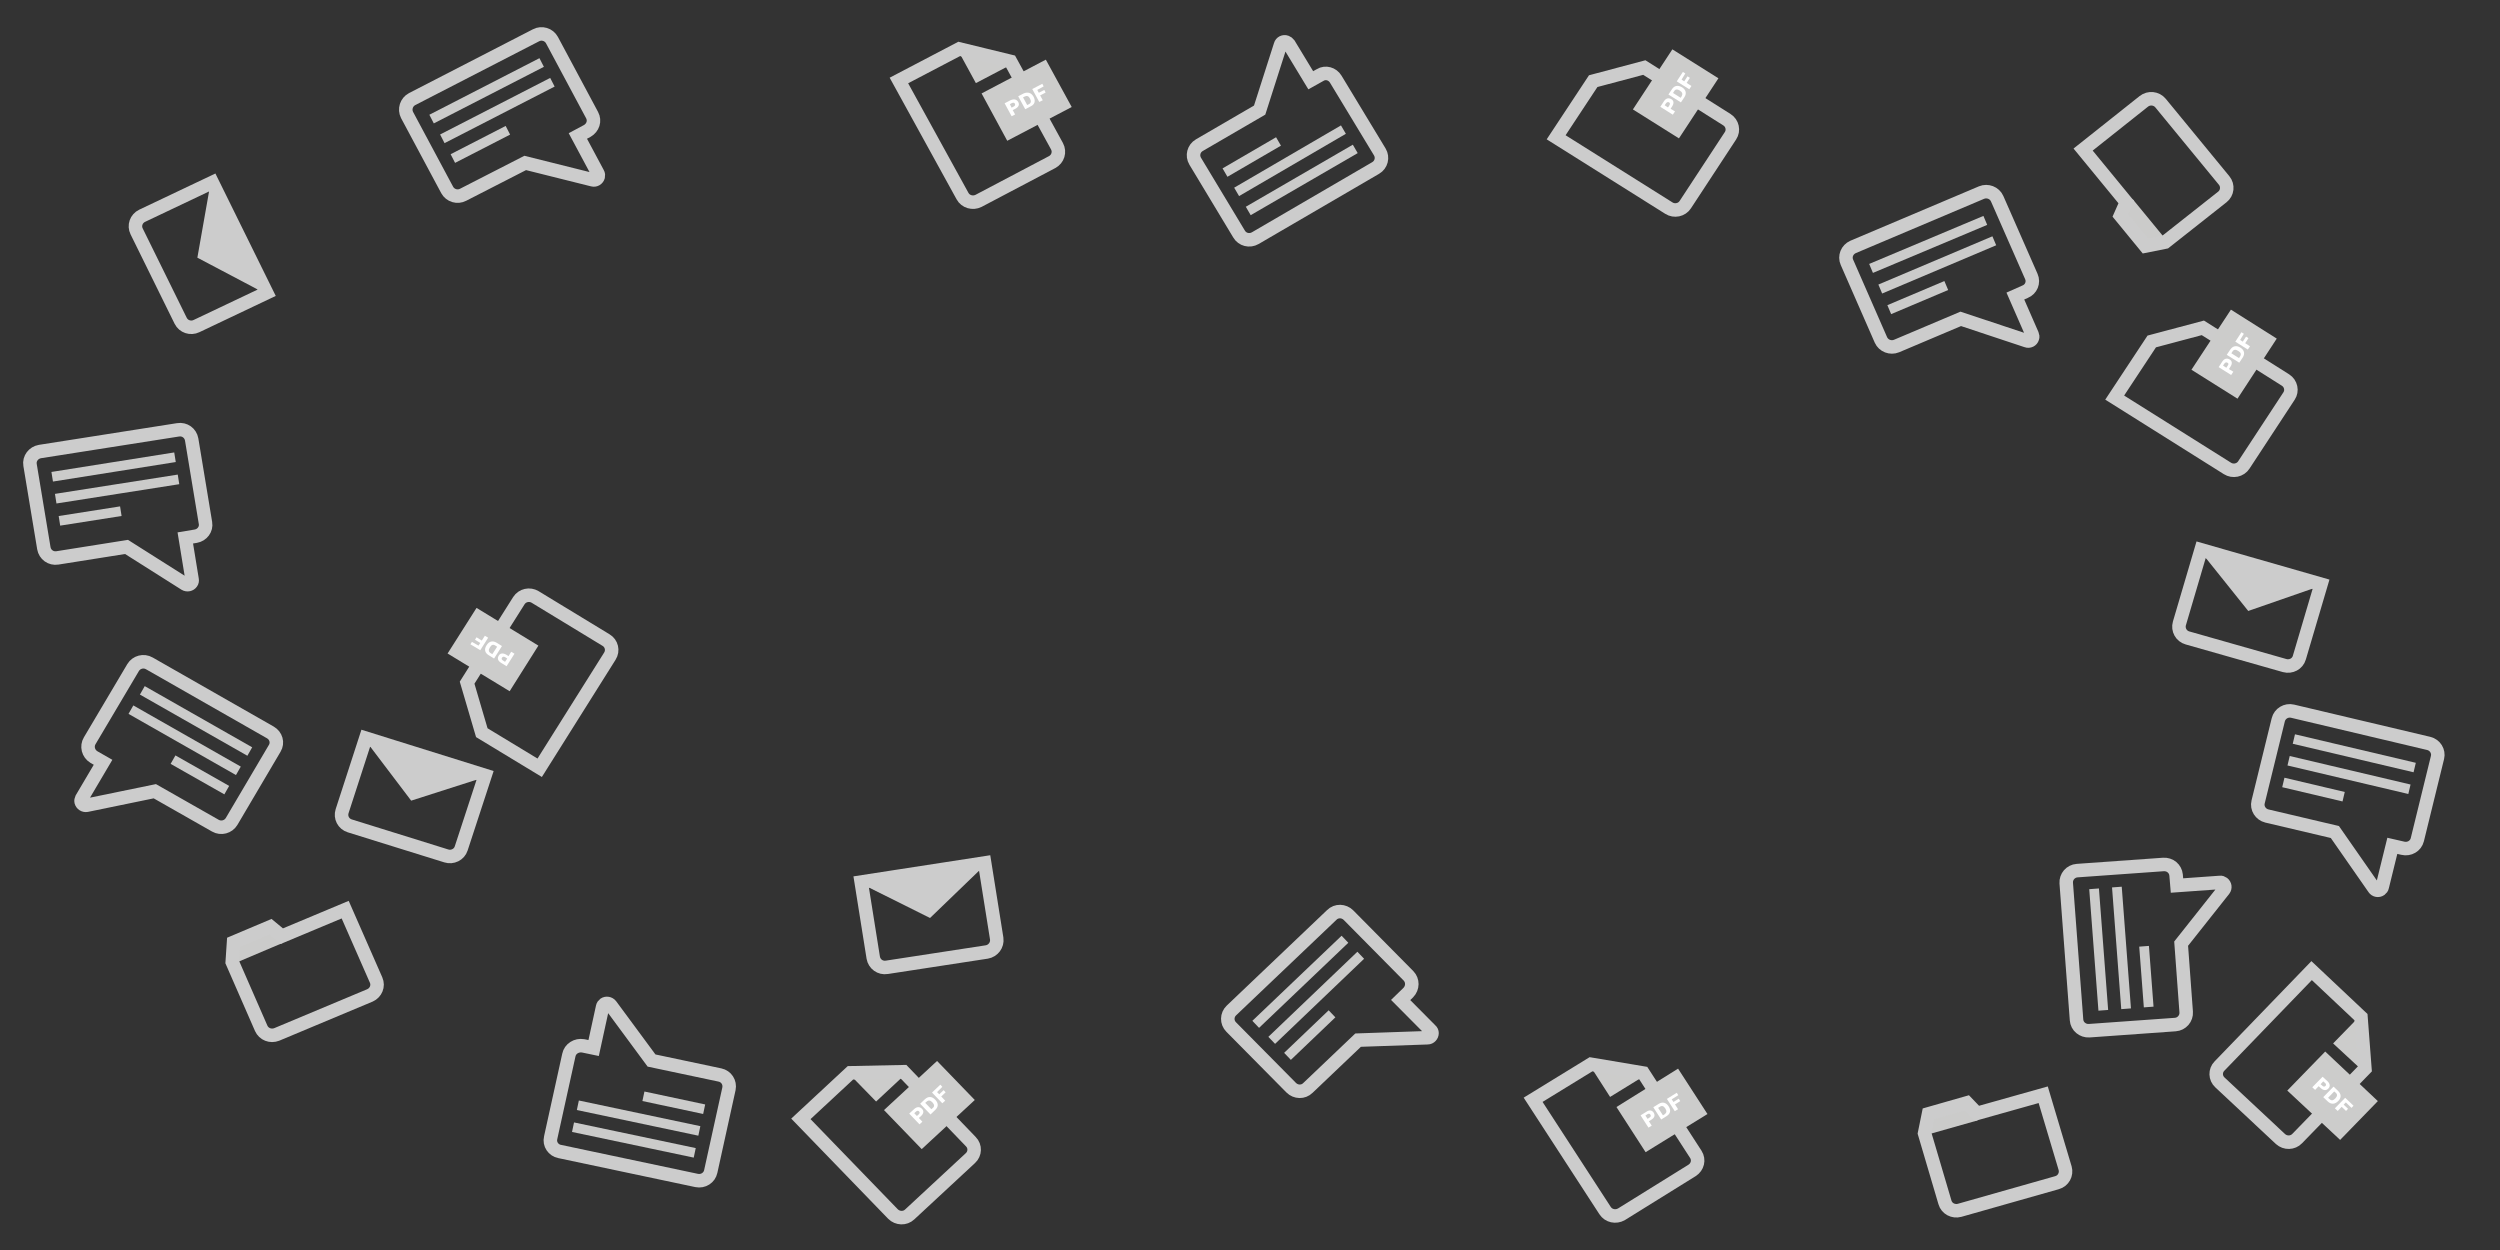 <?xml version="1.0" encoding="utf-8"?>
<!-- Generator: Adobe Illustrator 21.1.0, SVG Export Plug-In . SVG Version: 6.00 Build 0)  -->
<svg version="1.1" id="Layer_1" xmlns="http://www.w3.org/2000/svg" xmlns:xlink="http://www.w3.org/1999/xlink" x="0px" y="0px"
	 viewBox="0 0 1140 570" style="enable-background:new 0 0 1140 570;" xml:space="preserve">
<rect x="0" y="0" width="1140" height="570" fill="#333333" stroke="none"/>
<style type="text/css">
	.st0{fill:none;stroke:#CCCCCC;stroke-width:6.162;stroke-miterlimit:10;}
	.st1{fill:none;stroke:#CBCBCA;stroke-width:4.437;stroke-miterlimit:10;}
	.st2{fill:#CCCCCC;}
	.st3{fill:#CCCCCB;}
	.st4{fill:#FFFFFF;}
	.st5{fill:#CBCBCA;}
</style>
<g>
	<path class="st0" d="M642.3,445l-27.4-27.7c-2.1-2.1-5.5-2.2-7.6-0.1c0,0,0,0,0,0l0,0l-45.8,43.6c-2.1,2-2.2,5.4-0.1,7.5
		c0,0,0,0,0,0l0,0l27.4,27.7c2.1,2.1,5.5,2.2,7.6,0.1c0,0,0,0,0,0l0,0l22.9-21.8l31.7-1.1c1.1,0,2-1,2-2.1c0-0.5-0.2-1-0.6-1.3
		l-13.7-13.8l3.5-3.4C644.3,450.4,644.3,447.1,642.3,445z"/>
	<line class="st1" x1="587.1" y1="481.7" x2="607.4" y2="462.3"/>
	<line class="st1" x1="579.9" y1="474.4" x2="620.5" y2="435.6"/>
	<line class="st1" x1="572.6" y1="467.1" x2="613.3" y2="428.3"/>
</g>
<g>
	<path class="st0" d="M93.7,238.5l-6.3-38.1c-0.5-2.9-3.2-4.9-6.2-4.4l0,0l-63,9.9c-2.9,0.5-5,3.2-4.5,6.1l0,0L20,250
		c0.5,2.9,3.2,4.9,6.2,4.4l0,0l31.5-5l26.7,16.9c1,0.6,2.3,0.3,2.9-0.6c0.3-0.4,0.4-0.9,0.3-1.4l-3.1-19l4.8-0.8
		C92.2,244,94.2,241.3,93.7,238.5z"/>
	<line class="st1" x1="27.1" y1="237.5" x2="55.1" y2="233.1"/>
	<line class="st1" x1="25.4" y1="227.4" x2="81.4" y2="218.6"/>
	<line class="st1" x1="23.8" y1="217.4" x2="79.8" y2="208.5"/>
</g>
<g>
	<path class="st0" d="M1102.3,382.9l9.2-37.5c0.7-2.8-1.1-5.7-4-6.4l-62.1-14.7c-2.9-0.7-5.8,1.1-6.5,3.9l-9.2,37.5
		c-0.7,2.8,1.1,5.7,4,6.4l31,7.3l17.9,25.7c0.6,0.9,1.9,1.2,2.9,0.5c0.4-0.3,0.7-0.7,0.8-1.2l4.6-18.7l4.8,1.1
		C1098.6,387.5,1101.6,385.8,1102.3,382.9L1102.3,382.9z"/>
	<line class="st1" x1="1041.2" y1="356.8" x2="1068.7" y2="363.3"/>
	<line class="st1" x1="1043.6" y1="346.9" x2="1098.7" y2="359.9"/>
	<line class="st1" x1="1046" y1="337" x2="1101.1" y2="350"/>
</g>
<g>
	<path class="st0" d="M986.5,394.2l-39.3,2.8c-3,0.2-5.2,2.8-5,5.7l0,0l4.7,62.4c0.2,2.9,2.8,5.1,5.8,4.9l0,0l39.2-2.8
		c3-0.2,5.2-2.8,5-5.7l0,0l-2.3-31.2l19.5-24.6c0.7-0.9,0.5-2.2-0.4-2.9c-0.4-0.3-0.9-0.5-1.4-0.4l-19.6,1.4l-0.4-4.8
		C992,396.1,989.5,394,986.5,394.2z"/>
	<line class="st1" x1="979.8" y1="459.2" x2="977.7" y2="431.5"/>
	<line class="st1" x1="969.5" y1="460" x2="965.3" y2="404.5"/>
	<line class="st1" x1="959.1" y1="460.7" x2="954.9" y2="405.3"/>
</g>
<g>
	<path class="st0" d="M259.4,481.1l-8.3,37.7c-0.7,2.9,1.2,5.7,4.1,6.3c0,0,0,0,0,0h0.1l62.4,13.2c2.9,0.6,5.8-1.2,6.4-4.1l0,0l0,0
		l8.3-37.7c0.6-2.9-1.2-5.7-4.1-6.3l0,0l0,0l-31.2-6.6l-18.6-25.2c-0.7-0.9-2-1.1-2.9-0.5c-0.4,0.3-0.7,0.7-0.8,1.2l-4.1,18.8
		l-4.8-1C262.9,476.4,260,478.2,259.4,481.1z"/>
	<line class="st1" x1="321.1" y1="505.8" x2="293.4" y2="499.9"/>
	<line class="st1" x1="318.9" y1="515.7" x2="263.5" y2="504"/>
	<line class="st1" x1="316.8" y1="525.7" x2="261.3" y2="514"/>
</g>
<g>
	<path class="st0" d="M609.1,36.1l20.1,33.2c1.5,2.5,0.7,5.8-1.9,7.3l0,0l-54.9,32c-2.6,1.5-5.9,0.7-7.4-1.9L545,73.5
		c-1.5-2.5-0.7-5.8,1.9-7.3l0,0l27.5-16l9.5-29.7c0.3-1.1,1.5-1.7,2.6-1.3c0.5,0.2,0.9,0.5,1.2,0.9l10,16.5l4.3-2.4
		C604.4,32.7,607.6,33.6,609.1,36.1z"/>
	<line class="st1" x1="558.6" y1="78.7" x2="583" y2="64.5"/>
	<line class="st1" x1="563.9" y1="87.5" x2="612.6" y2="59.1"/>
	<line class="st1" x1="569.2" y1="96.2" x2="618" y2="67.9"/>
</g>
<g>
	<path class="st0" d="M40.9,337.8l19.8-33.4c1.5-2.5,4.8-3.4,7.4-1.9l0,0l55.2,31.5c2.6,1.5,3.5,4.7,2,7.2l0,0l-19.7,33.4
		c-1.5,2.5-4.8,3.4-7.4,1.9l0,0l-27.6-15.7l-31.1,6.4c-1.1,0.2-2.2-0.5-2.5-1.6c-0.1-0.5,0-1,0.2-1.4l9.8-16.6l-4.2-2.4
		C40.2,343.6,39.4,340.3,40.9,337.8z"/>
	<line class="st1" x1="103.4" y1="360.3" x2="78.9" y2="346.4"/>
	<line class="st1" x1="108.7" y1="351.5" x2="59.7" y2="323.6"/>
	<line class="st1" x1="113.9" y1="342.7" x2="64.9" y2="314.8"/>
</g>
<g>
	<path class="st0" d="M270,52.5l-18.3-34.2c-1.4-2.6-4.7-3.6-7.3-2.2l0,0l-56.5,29.1c-2.6,1.4-3.6,4.6-2.3,7.2l0,0l18.3,34.2
		c1.4,2.6,4.7,3.6,7.3,2.2l0,0l28.3-14.5l30.8,7.7c1.1,0.3,2.2-0.4,2.5-1.5c0.1-0.5,0.1-1-0.2-1.5l-9.1-17l4.3-2.3
		C270.4,58.2,271.4,55.1,270,52.5z"/>
	<line class="st1" x1="206.5" y1="72.3" x2="231.6" y2="59.4"/>
	<line class="st1" x1="201.7" y1="63.3" x2="251.9" y2="37.5"/>
	<line class="st1" x1="196.8" y1="54.3" x2="247" y2="28.5"/>
</g>
<g>
	<path class="st0" d="M926.3,126.1l-15.6-35.5c-1.2-2.7-4.4-3.9-7.1-2.8l0,0L845,112.6c-2.7,1.2-4,4.3-2.8,7l0,0l15.5,35.4
		c1.2,2.7,4.4,3.9,7.1,2.8l0,0l29.3-12.4l30.1,10c1.1,0.4,2.3-0.2,2.6-1.3c0.2-0.5,0.1-1-0.1-1.5L919,135l4.5-2
		C926.2,131.9,927.5,128.8,926.3,126.1z"/>
	<line class="st1" x1="861.5" y1="141.2" x2="887.5" y2="130.2"/>
	<line class="st1" x1="857.4" y1="131.8" x2="909.4" y2="109.8"/>
	<line class="st1" x1="853.2" y1="122.4" x2="905.3" y2="100.5"/>
</g>
<g>
	<polygon class="st2" points="392.8,403 424.1,418.6 449.2,394.4 	"/>
	<path class="st0" d="M392.7,402.2l5.5,34.5c0.5,2.9,3.2,4.9,6.2,4.4l45.6-7c2.9-0.5,4.9-3.2,4.5-6.1l-5.5-34.5L392.7,402.2z"/>
</g>
<g>
	<polygon class="st2" points="166.5,337.4 187.5,365.1 220.9,354.4 	"/>
	<path class="st0" d="M166.8,336.6L156,369.9c-0.9,2.8,0.6,5.8,3.5,6.7l0,0l44,13.7c2.8,0.9,5.9-0.6,6.8-3.4l0,0l10.9-33.3
		L166.8,336.6z"/>
</g>
<g>
	<polygon class="st2" points="1003.5,251.5 1025.2,278.6 1058.3,267.1 	"/>
	<path class="st0" d="M1003.7,250.7l-9.9,33.6c-0.8,2.8,0.8,5.8,3.7,6.6l0,0l44.3,12.6c2.9,0.8,5.9-0.8,6.7-3.6l0,0l9.9-33.5
		L1003.7,250.7z"/>
</g>
<g>
	<polygon class="st2" points="96,83.5 90,117.5 120.9,133.8 	"/>
	<path class="st0" d="M96.8,83.2l-32,15.2c-2.7,1.3-3.8,4.5-2.5,7.1l20.1,40.8c1.3,2.6,4.5,3.7,7.2,2.4l32-15.2L96.8,83.2z"/>
</g>
<g>
	<polygon class="st3" points="1077.3,488.2 1063.9,475.8 1075.4,464 	"/>
	<path class="st0" d="M1054.1,442.6l-42,43.5c-2.1,2.1-2,5.5,0.2,7.5l0,0l27.6,25.8c2.2,2,5.6,1.9,7.6-0.2l0,0l30.9-31.8l-1.8-23.6
		L1054.1,442.6z"/>
	<polygon class="st3" points="1043,497.3 1060.3,479.5 1084.3,502.1 1067.1,519.8 	"/>
	<g>
		<g>
			<path class="st4" d="M1061.7,496.4c-1,1-2.2,0.9-3.4-0.2l-1-0.9l-1.6,1.7l-1.3-1.2l4.7-4.8l2.3,2.1
				C1062.5,494.2,1062.7,495.4,1061.7,496.4z M1060.4,495.2c0.4-0.4,0.4-0.9-0.2-1.4l-0.8-0.7l-1.2,1.3l0.8,0.7
				C1059.5,495.6,1060,495.6,1060.4,495.2L1060.4,495.2z"/>
			<path class="st4" d="M1066.2,502.1c-1.5,1.5-3.2,1.6-4.7,0.2l-2.1-2l4.7-4.8l2.1,2C1067.7,499,1067.7,500.6,1066.2,502.1z
				 M1064.9,500.9c0.9-1,1.1-1.8,0.2-2.6l-0.7-0.6l-2.8,2.9l0.7,0.6C1063.1,502,1063.9,501.9,1064.9,500.9L1064.9,500.9z"/>
		</g>
		<g>
			<path class="st4" d="M1069.7,502.7l-1,1l2,1.9l-0.9,1l-2-1.9l-1.8,1.9l-1.3-1.2l4.7-4.8l3.8,3.6l-0.9,1L1069.7,502.7z"/>
		</g>
	</g>
</g>
<g>
	<polygon class="st3" points="749.8,490.6 734.2,500.2 725.4,486.5 	"/>
	<path class="st0" d="M699.1,501.5l32.8,50.5c1.6,2.5,4.9,3.2,7.5,1.7c0,0,0,0,0,0l0,0l32.2-20c2.5-1.6,3.3-4.8,1.7-7.3l0,0
		l-24-37.1l-23.8-4L699.1,501.5z"/>
	<polygon class="st3" points="737.1,504.8 765.2,487.3 778.6,508 750.4,525.4 	"/>
	<g>
		<g>
			<path class="st4" d="M754.1,507.4c0.7,1.2,0.4,2.3-1.1,3.2l-1.1,0.7l1.3,2l-1.5,0.9l-3.6-5.6l2.6-1.6
				C752.1,506,753.3,506.2,754.1,507.4z M752.6,508.3c-0.3-0.5-0.8-0.6-1.4-0.2l-0.9,0.6l1,1.5l0.9-0.6
				C752.8,509.2,752.9,508.8,752.6,508.3z"/>
			<path class="st4" d="M760.9,504.5c1.2,1.8,0.8,3.4-1,4.5l-2.4,1.5l-3.6-5.6l2.4-1.5C758.1,502.3,759.7,502.7,760.9,504.5z
				 M759.4,505.5c-0.7-1.1-1.5-1.5-2.5-0.8l-0.8,0.5l2.2,3.4l0.8-0.5C760,507.4,760.1,506.6,759.4,505.5z"/>
		</g>
		<g>
			<path class="st4" d="M762.3,501.3l0.8,1.2l2.4-1.5l0.7,1.1l-2.4,1.5l1.4,2.2l-1.5,0.9l-3.6-5.6l4.5-2.8l0.7,1.1L762.3,501.3z"/>
		</g>
	</g>
</g>
<g>
	<polygon class="st5" points="129.1,429.9 105.5,439.9 106.1,432 124.5,424.2 	"/>
	<path class="st0" d="M157.4,414.8l-28.9,12.1l-5.2-4.3l-16.8,7.1l-0.6,9l13.2,30.2c1.2,2.7,4.3,3.9,7.1,2.8l0,0l42.5-17.8
		c2.7-1.2,4-4.3,2.8-7c0,0,0,0,0,0l0,0L157.4,414.8z"/>
</g>
<g>
	<polygon class="st3" points="412.8,489.9 399.5,502.3 388,490.5 	"/>
	<path class="st0" d="M365.2,510.2l42,43.4c2.1,2.1,5.5,2.2,7.6,0.2l0,0l27.7-25.7c2.2-2,2.3-5.4,0.2-7.5c0,0,0,0,0,0l0,0L412,488.7
		l-24.2,0.5L365.2,510.2z"/>
	<polygon class="st3" points="403.1,506.2 427.3,483.8 444.5,501.6 420.3,524 	"/>
	<g>
		<g>
			<path class="st4" d="M420.4,505.6c1,1,0.8,2.2-0.4,3.3l-1,0.9l1.6,1.7l-1.3,1.2l-4.7-4.9l2.3-2.1
				C418.1,504.6,419.4,504.6,420.4,505.6z M419.1,506.8c-0.4-0.4-0.9-0.4-1.4,0.1l-0.8,0.7l1.2,1.3l0.8-0.7
				C419.4,507.7,419.5,507.2,419.1,506.8L419.1,506.8z"/>
			<path class="st4" d="M426.5,501.5c1.5,1.6,1.5,3.2-0.1,4.7l-2.1,2l-4.7-4.9l2.1-2C423.3,499.8,425,499.9,426.5,501.5z
				 M425.2,502.7c-0.9-1-1.8-1.1-2.6-0.4l-0.7,0.6l2.8,2.9l0.7-0.6C426.2,504.5,426.1,503.7,425.2,502.7L425.2,502.7z"/>
		</g>
		<g>
			<path class="st4" d="M427.3,498l1,1l2-1.9l0.9,1l-2,1.9l1.8,1.9l-1.3,1.2l-4.7-4.9l3.8-3.6l0.9,1L427.3,498z"/>
		</g>
	</g>
</g>
<g>
	<polygon class="st3" points="461.2,29.4 445,37.9 437.2,23.6 	"/>
	<path class="st0" d="M409.9,36.7l29,52.7c1.4,2.6,4.7,3.5,7.3,2.2l0,0l33.6-17.7c2.6-1.4,3.6-4.6,2.2-7.2c0,0,0,0,0,0l0,0L460.8,28
		l-23.4-5.7L409.9,36.7z"/>
	<polygon class="st3" points="447.6,42.6 476.9,27.2 488.7,48.8 459.3,64.2 	"/>
	<g>
		<g>
			<path class="st4" d="M464.3,46.5c0.7,1.2,0.2,2.3-1.3,3.1l-1.2,0.6l1.1,2l-1.6,0.8l-3.2-5.9l2.7-1.4
				C462.4,45,463.6,45.3,464.3,46.5z M462.8,47.3c-0.3-0.5-0.7-0.6-1.4-0.3l-0.9,0.5l0.8,1.6l0.9-0.5
				C462.9,48.3,463,47.8,462.8,47.3L462.8,47.3z"/>
			<path class="st4" d="M471.3,44.1c1,1.9,0.6,3.5-1.3,4.4l-2.5,1.3l-3.2-5.9l2.5-1.3C468.7,41.8,470.3,42.3,471.3,44.1z M469.7,45
				c-0.6-1.2-1.4-1.5-2.4-1l-0.8,0.4l1.9,3.5l0.8-0.4C470.2,47,470.3,46.1,469.7,45z"/>
		</g>
		<g>
			<path class="st4" d="M473,41l0.7,1.3l2.5-1.3l0.6,1.2l-2.5,1.3l1.2,2.2l-1.6,0.8l-3.2-5.9l4.6-2.4l0.6,1.2L473,41z"/>
		</g>
	</g>
</g>
<g>
	<path class="st0" d="M964.3,181.3l51.4,32.3c2.5,1.6,5.9,0.9,7.5-1.6l20.6-31.4c1.6-2.4,0.9-5.7-1.6-7.3c0,0,0,0,0,0l0,0
		l-37.7-23.8l-23.3,6.2L964.3,181.3z"/>
	<polygon class="st3" points="999.3,168.6 1017.3,141.2 1038.2,154.4 1020.3,181.8 	"/>
	<g>
		<g>
			<path class="st4" d="M1016.7,163.9c1.2,0.7,1.3,1.9,0.4,3.3l-0.7,1.1l2,1.2l-1,1.5l-5.7-3.6l1.7-2.6
				C1014.3,163.5,1015.5,163.2,1016.7,163.9z M1015.7,165.4c-0.5-0.3-0.9-0.2-1.4,0.4l-0.6,0.9l1.5,1l0.6-0.9
				C1016.3,166.1,1016.3,165.7,1015.7,165.4L1015.7,165.4z"/>
			<path class="st4" d="M1021.6,158.5c1.8,1.1,2.2,2.8,1.1,4.5l-1.6,2.4l-5.7-3.6l1.6-2.4C1018.2,157.7,1019.8,157.4,1021.6,158.5z
				 M1020.6,160c-1.1-0.7-2-0.7-2.6,0.3l-0.5,0.8l3.5,2.2l0.5-0.8C1022.1,161.5,1021.8,160.7,1020.6,160L1020.6,160z"/>
		</g>
		<g>
			<path class="st4" d="M1021.5,155l1.2,0.8l1.5-2.3l1.1,0.7l-1.5,2.3l2.2,1.4l-1,1.5l-5.7-3.6l2.8-4.3l1.1,0.7L1021.5,155z"/>
		</g>
	</g>
</g>
<g>
	<path class="st0" d="M246.1,350.1l32-50.9c1.6-2.5,0.8-5.8-1.7-7.3c0,0,0,0,0,0h0l-32.4-19.7c-2.5-1.5-5.8-0.8-7.4,1.7l0,0
		L213,311.3l6.7,22.8L246.1,350.1z"/>
	<polygon class="st3" points="204.1,298 217.3,277.2 245.5,294.4 232.4,315.2 	"/>
	<g>
		<g>
			<path class="st4" d="M227.4,299c0.7-1.2,1.9-1.3,3.4-0.5l1.1,0.7l1.2-2l1.5,0.9l-3.6,5.7l-2.6-1.6
				C227,301.3,226.7,300.2,227.4,299z M228.9,299.9c-0.3,0.5-0.2,0.9,0.5,1.3l0.9,0.6l1-1.5l-0.9-0.6
				C229.7,299.3,229.3,299.4,228.9,299.9L228.9,299.9z"/>
			<path class="st4" d="M221.9,294.2c1.1-1.8,2.8-2.2,4.6-1.1l2.4,1.5l-3.6,5.7l-2.4-1.5C221,297.7,220.7,296,221.9,294.2z
				 M223.4,295.2c-0.7,1.1-0.7,2,0.3,2.6l0.8,0.5l2.2-3.4l-0.8-0.5C224.9,293.7,224.1,294,223.4,295.2L223.4,295.2z"/>
		</g>
		<g>
			<path class="st4" d="M218.2,294.4l0.8-1.2l-2.4-1.5l0.7-1.1l2.4,1.5l1.4-2.2l1.5,0.9l-3.6,5.7l-4.5-2.7l0.7-1.1L218.2,294.4z"/>
		</g>
	</g>
</g>
<g>
	<polygon class="st5" points="901.8,510.9 877.1,517.9 878.7,510.1 897.9,504.7 	"/>
	<path class="st0" d="M931.7,499.2l-30.2,8.5l-4.6-4.8l-17.5,5l-1.8,8.9l9.3,31.5c0.8,2.8,3.8,4.4,6.7,3.6c0,0,0,0,0,0l0,0
		l44.4-12.6c2.9-0.8,4.5-3.8,3.7-6.6l0,0l0,0L931.7,499.2z"/>
</g>
<g>
	<polygon class="st5" points="972.5,90.8 988.6,110.4 980.7,112 968.1,96.7 	"/>
	<path class="st0" d="M949.9,68.2l19.7,24l-2.7,6.1l11.4,13.9l9-1.8l26.1-20.6c2.3-1.8,2.7-5.2,0.8-7.5l-29-35.3
		c-1.9-2.3-5.3-2.6-7.6-0.8L949.9,68.2z"/>
</g>
<g>
	<path class="st0" d="M709.6,62.6L761,94.9c2.5,1.6,5.9,0.9,7.5-1.6l20.6-31.4c1.6-2.4,0.9-5.7-1.6-7.3c0,0,0,0,0,0l0,0l-37.7-23.8
		l-23.3,6.2L709.6,62.6z"/>
	<polygon class="st3" points="744.6,49.9 762.6,22.5 783.6,35.7 765.6,63.1 	"/>
	<g>
		<g>
			<path class="st4" d="M762.1,45.2c1.2,0.7,1.3,1.9,0.4,3.3l-0.7,1.1l2,1.2l-1,1.5l-5.7-3.6l1.7-2.6
				C759.7,44.8,760.8,44.5,762.1,45.2z M761.1,46.7c-0.5-0.3-0.9-0.2-1.4,0.4l-0.6,0.9l1.5,1l0.6-0.9
				C761.6,47.4,761.6,47,761.1,46.7L761.1,46.7z"/>
			<path class="st4" d="M767,39.8c1.8,1.1,2.2,2.8,1.1,4.5l-1.6,2.4l-5.7-3.6l1.6-2.4C763.5,39,765.1,38.7,767,39.8z M766,41.3
				c-1.1-0.7-2-0.7-2.6,0.3l-0.5,0.8l3.5,2.2l0.5-0.8C767.4,42.8,767.1,42,766,41.3L766,41.3z"/>
		</g>
		<g>
			<path class="st4" d="M766.8,36.3l1.2,0.8l1.5-2.3l1.1,0.7l-1.5,2.3l2.2,1.4l-1,1.5l-5.7-3.6l2.8-4.3l1.1,0.7L766.8,36.3z"/>
		</g>
	</g>
</g>
</svg>
